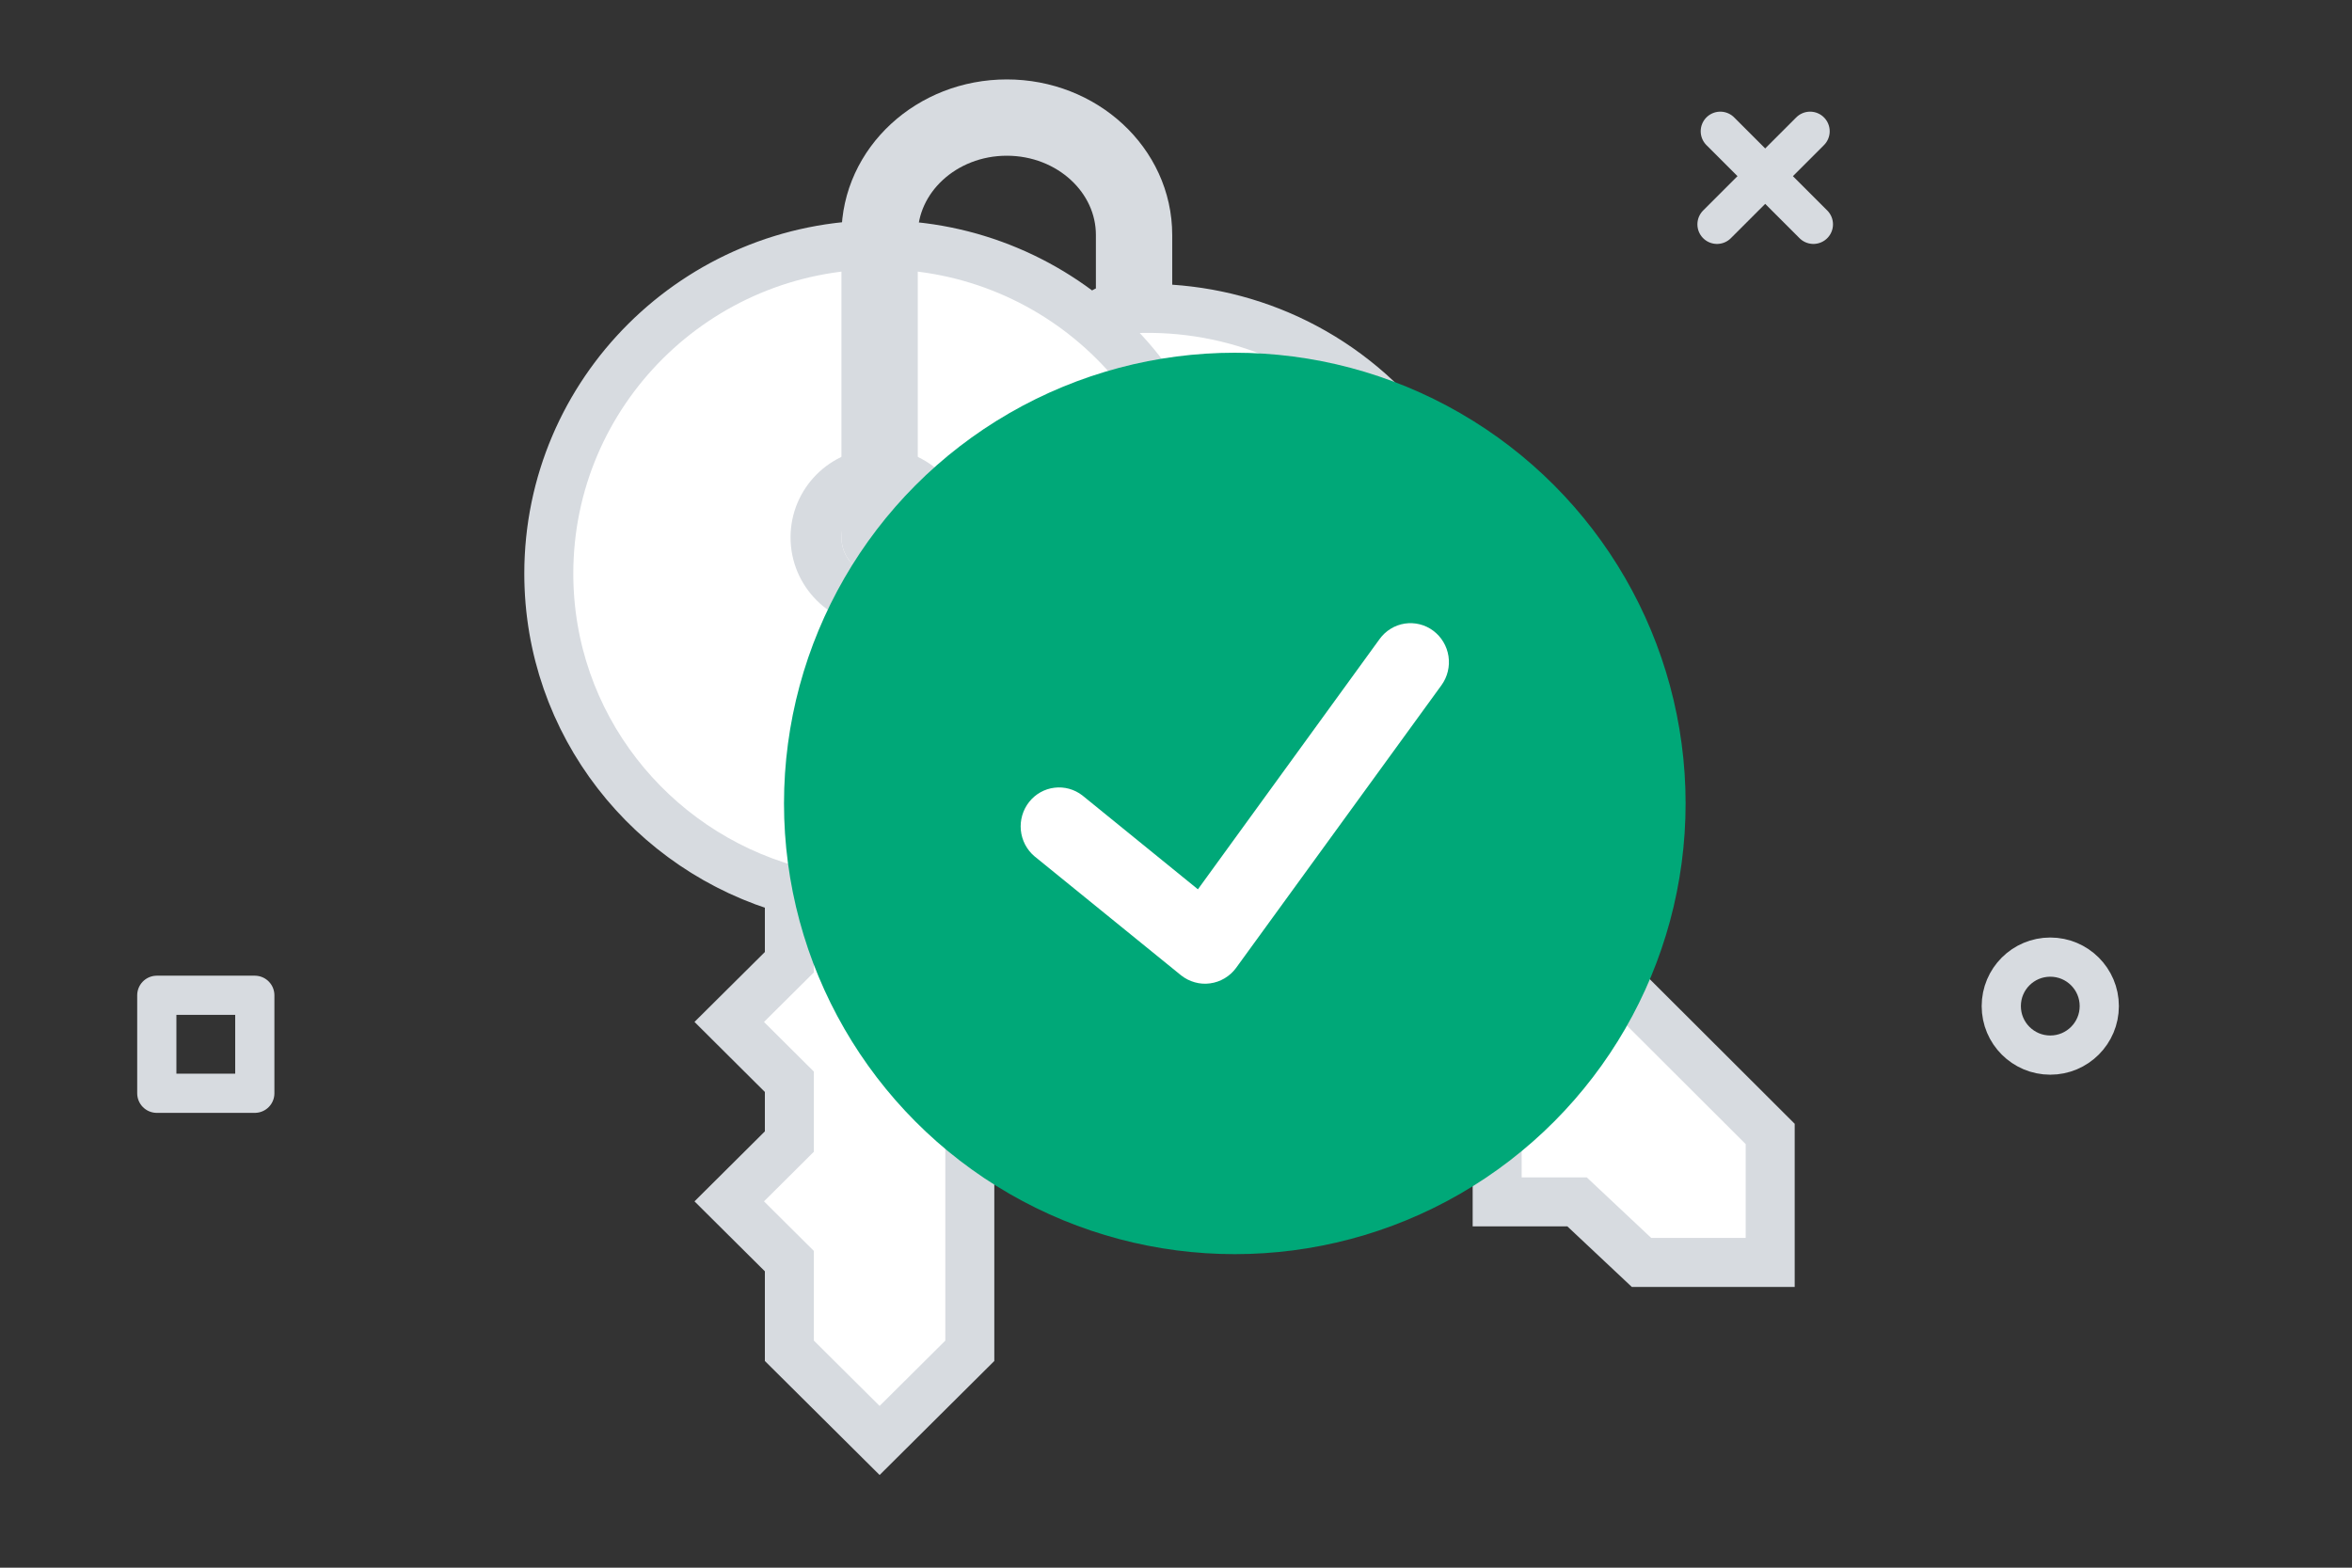 <svg width="60" height="40" viewBox="0 0 60 40" fill="none" xmlns="http://www.w3.org/2000/svg">
<rect x="0" y="0" width="60" height="40" fill="#333333" stroke="none"/>
<path fill-rule="evenodd" clip-rule="evenodd" d="M25.035 23.732C27.623 25.223 30.828 25.236 33.433 23.783L35.097 25.257V27.575H37.419L38.193 28.386V30.666H40.231L41.875 32.211H45.158V28.933L36.716 20.506C38.527 17.272 38.061 13.107 35.307 10.358C33.366 8.421 30.722 7.614 28.195 7.938" fill="white"/>
<path d="M25.035 23.732C27.623 25.223 30.828 25.236 33.433 23.783L35.097 25.257V27.575H37.419L38.193 28.386V30.666H40.231L41.875 32.211H45.158V28.933L36.716 20.506C38.527 17.272 38.061 13.107 35.307 10.358C33.366 8.421 30.722 7.614 28.195 7.938" stroke="#D7DBE0" stroke-width="1.25" stroke-linecap="round" stroke-dasharray="109.7 4.54"/>
<path fill-rule="evenodd" clip-rule="evenodd" d="M30.877 14.636C30.877 10.001 27.098 6.246 22.439 6.246C17.779 6.246 14 10.001 14 14.636C14 18.475 16.598 21.704 20.137 22.701V24.551L18.603 26.075L20.137 27.602V29.127L18.603 30.653L20.137 32.178V34.466L22.439 36.754L24.74 34.466V22.701C28.28 21.704 30.877 18.475 30.877 14.636Z" fill="white" stroke="#D7DBE0" stroke-width="1.25" stroke-linecap="round" stroke-dasharray="117.49 4.54 0.65 2.6"/>
<path fill-rule="evenodd" clip-rule="evenodd" d="M24.061 13.711C24.061 14.607 23.334 15.334 22.439 15.334C21.543 15.334 20.816 14.607 20.816 13.711C20.816 12.815 21.543 12.088 22.439 12.088C23.334 12.088 24.061 12.815 24.061 13.711Z" stroke="#D7DBE0" stroke-width="1.298" stroke-linecap="round" stroke-linejoin="round"/>
<path d="M22.439 13.71V5.996C22.439 4.342 23.893 3 25.684 3C27.476 3 28.93 4.342 28.93 5.996V7.504" stroke="#D7DBE0" stroke-width="1.947" stroke-linecap="round" stroke-linejoin="round"/>
<path fill-rule="evenodd" clip-rule="evenodd" d="M52.303 26.921C52.993 26.921 53.553 26.361 53.553 25.671C53.553 24.98 52.993 24.421 52.303 24.421C51.612 24.421 51.053 24.98 51.053 25.671C51.053 26.361 51.612 26.921 52.303 26.921Z" stroke="#D7DBE0"/>
<rect x="4" y="25.395" width="2.5" height="2.5" stroke="#D7DBE0" stroke-linecap="round" stroke-linejoin="round"/>
<path d="M43.885 3.349L46.26 5.724" stroke="#D7DBE0" stroke-linecap="round"/>
<path d="M46.176 3.349L43.801 5.724" stroke="#D7DBE0" stroke-linecap="round"/>
<circle cx="31.5" cy="20.5" r="11.5" fill="#00A878"/>
<path d="M36.562 16.093C36.459 16.016 36.342 15.96 36.217 15.929C36.092 15.898 35.963 15.892 35.836 15.911C35.709 15.931 35.587 15.975 35.477 16.043C35.367 16.11 35.271 16.199 35.195 16.304L30.559 22.691L27.612 20.296C27.408 20.138 27.152 20.067 26.898 20.099C26.644 20.13 26.412 20.261 26.252 20.464C26.092 20.667 26.017 20.926 26.042 21.184C26.068 21.443 26.192 21.681 26.389 21.848L30.131 24.887C30.235 24.969 30.353 25.029 30.48 25.064C30.607 25.1 30.739 25.109 30.869 25.091C30.999 25.074 31.125 25.03 31.238 24.963C31.352 24.896 31.451 24.807 31.53 24.7L36.773 17.482C36.849 17.377 36.904 17.257 36.934 17.131C36.965 17.004 36.971 16.872 36.951 16.743C36.931 16.614 36.887 16.491 36.82 16.379C36.754 16.268 36.666 16.171 36.562 16.093Z" fill="white"/>
</svg>
